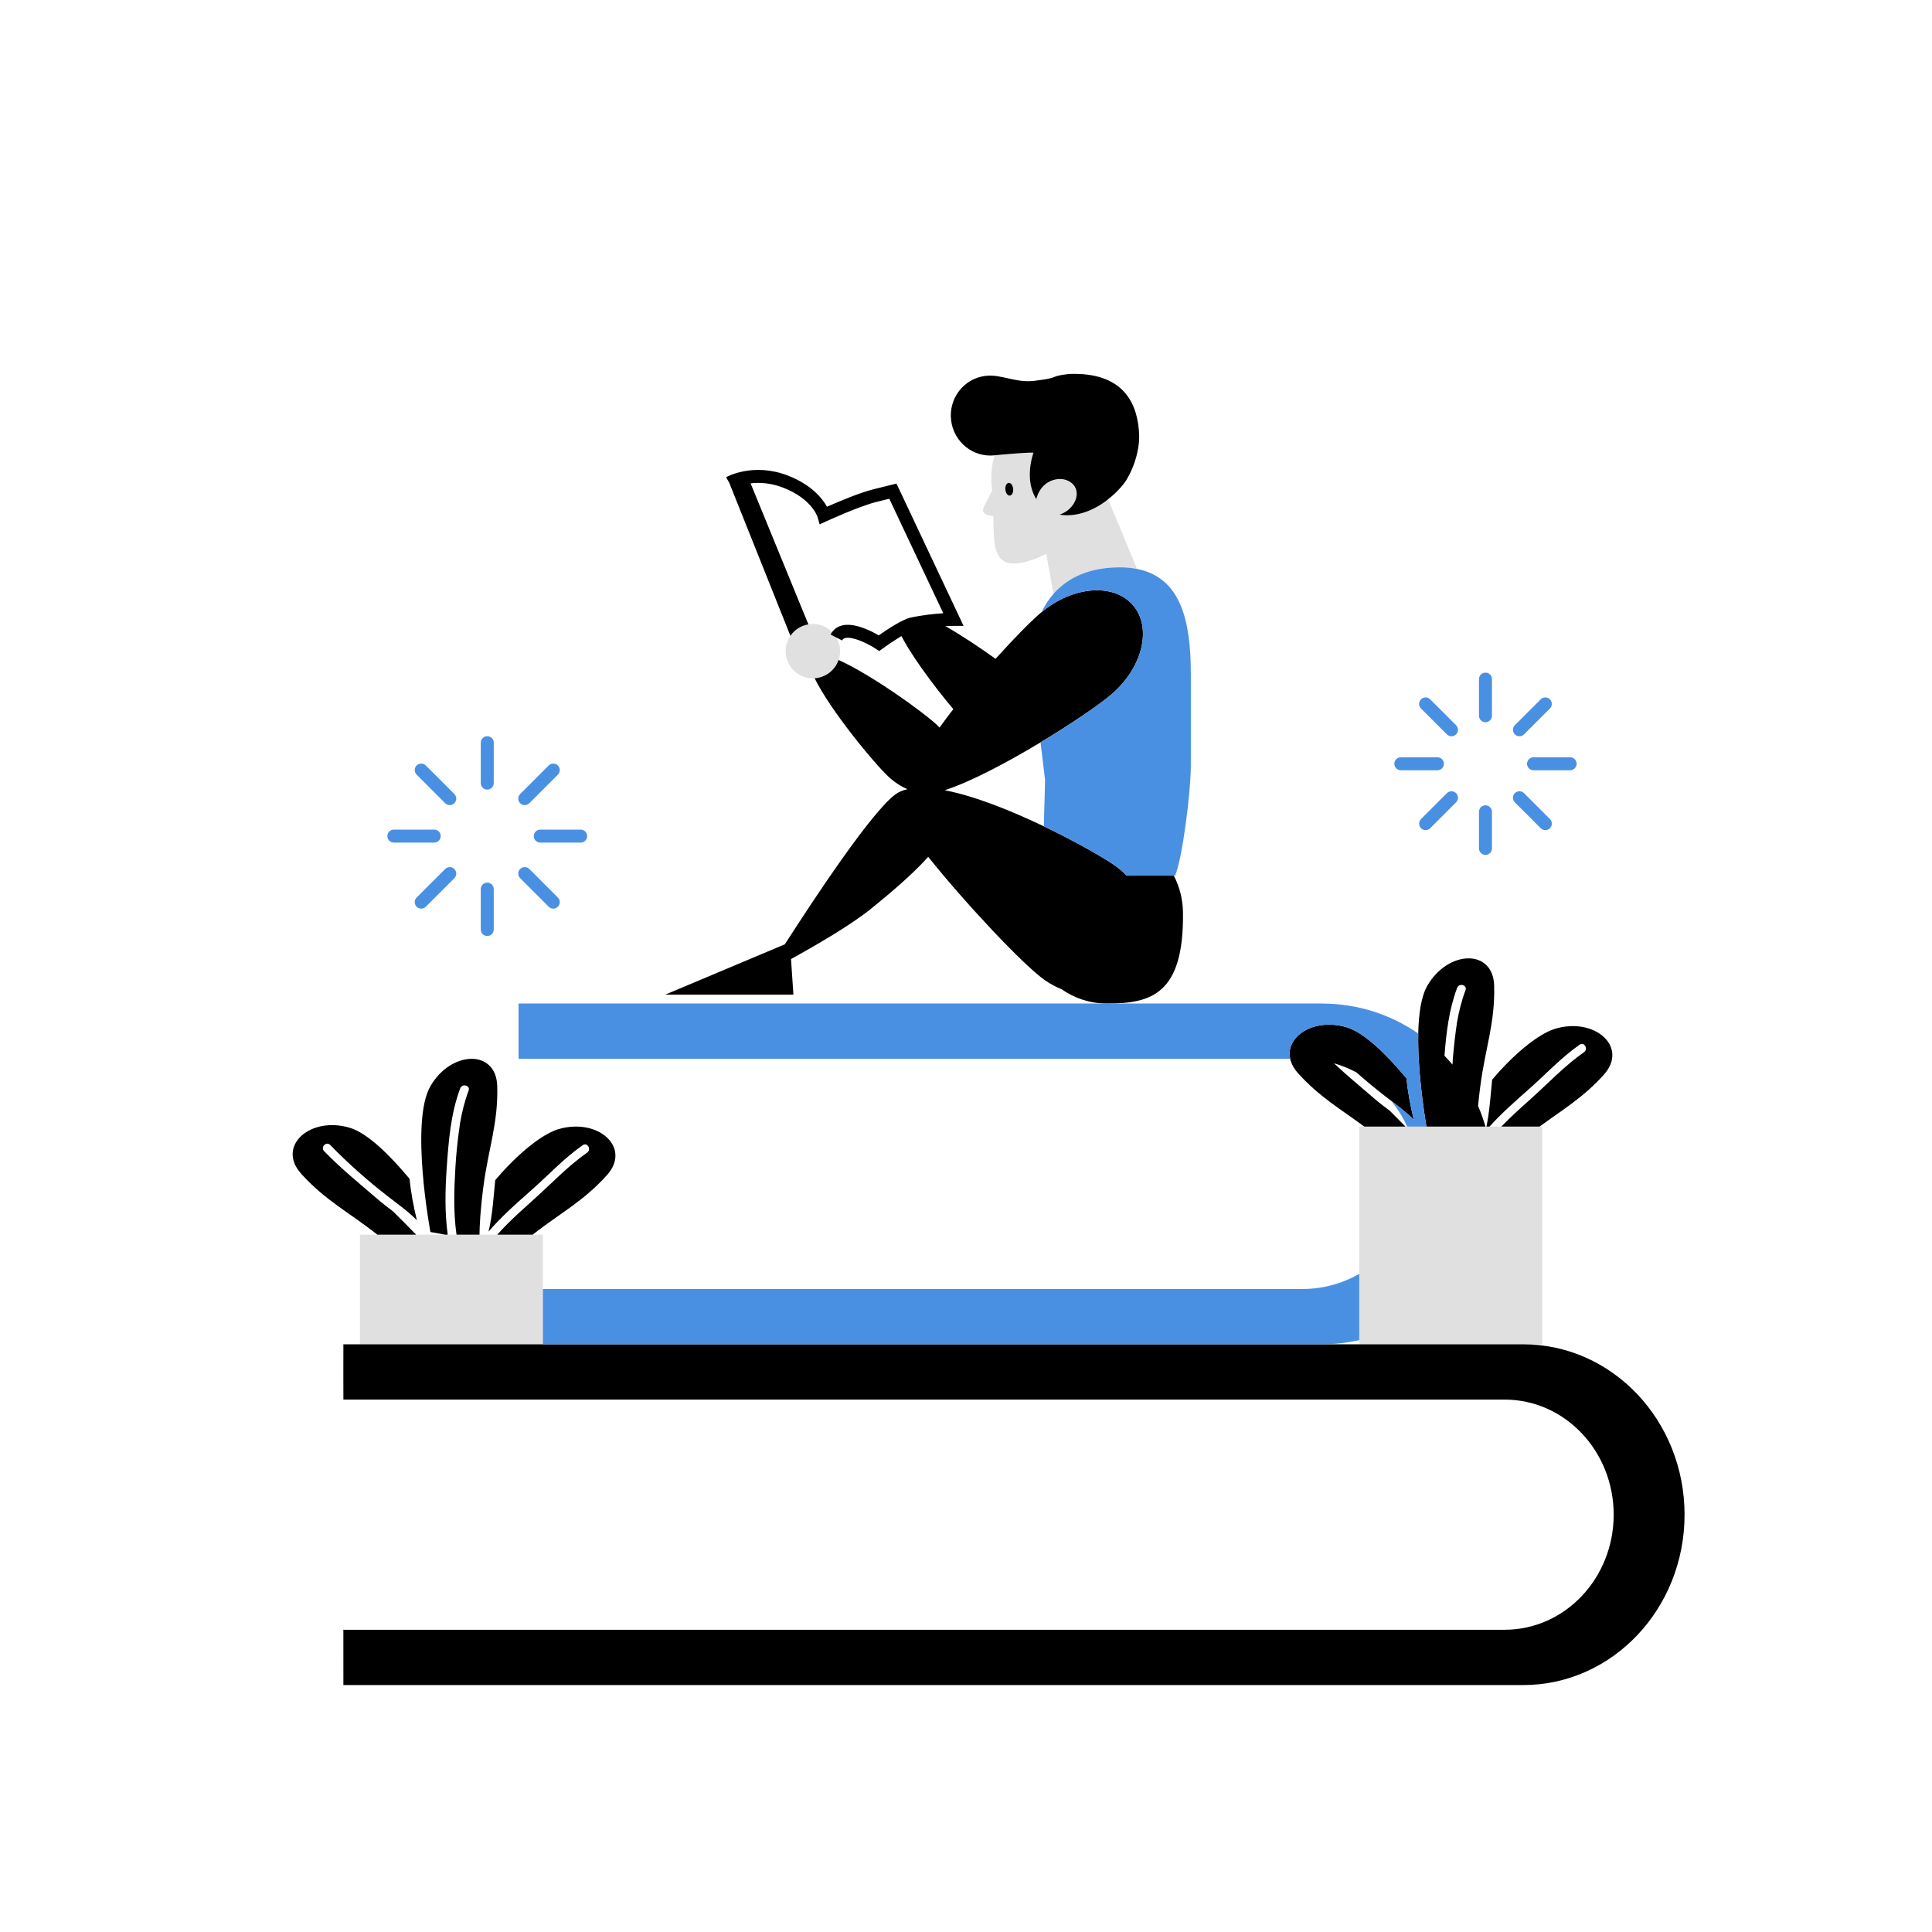 <?xml version="1.0" standalone="no"?>
<svg version="1.1" id="Layer_1" xmlns="http://www.w3.org/2000/svg" xmlns:xlink="http://www.w3.org/1999/xlink" x="0px" y="0px" width="595.279px" height="595.279px" viewBox="0 0.001 595.279 595.279" enable-background="new 0 0.001 595.279 595.279" xml:space="preserve">
<path id="color_x5F_5" fill="#e0e0e0" d="M340.655,154.457c-0.031,0.029-0.061,0.05-0.104,0.071c-3.023,2.2-6.268,3.589-9.357,4.055
	c-1.641,0.259-3.232,0.256-4.727-0.021c0.887-0.284,1.723-0.724,2.465-1.295c0.781-0.591,1.451-1.342,1.98-2.224
	c1.217-2.017,1.215-4.558-0.652-6.15c-2.506-2.13-6.389-1.451-8.611,0.694c-1.166,1.122-1.936,2.6-2.352,4.189
	c-2.33-3.681-2.609-8.872-0.912-14.182c1.164-0.496-10.852,0.568-11.808,0.683l-0.141,0.018c-0.913,3.128-1.24,6.568-0.81,10.128
	c0.029,0.256,0.059,0.512,0.082,0.766c-0.243,0.361-0.463,0.75-0.641,1.171c-1.217,2.892-3.563,5.171-1.121,6.198
	c0.545,0.228,1.294,0.37,2.127,0.427c0.104,8.656-0.078,15.499,7.699,14.558c2.439-0.295,5.445-1.335,8.584-2.903l2.238,12.333
	c4.568-5.214,11.396-8.167,20.455-8.167c1.928,0,3.683,0.175,5.297,0.494l-8.91-21.477
	C341.175,154.03,340.921,154.262,340.655,154.457z M311.161,152.705c-0.67,0.073-1.287-0.751-1.396-1.833
	c-0.107-1.085,0.354-2.023,1.018-2.094c0.67-0.072,1.289,0.749,1.395,1.832C312.28,151.695,311.821,152.633,311.161,152.705z
	 M164.113,380.419h3.157v16.744V414.2h-7.288h-49.064v-33.781h5.34h11.963h8.904h0.821h2.71h7.08h5.489h6.515h0.034H164.113z
	 M475.162,347.116V414.2h-5.845H418.81v-1.29V392.5v-45.384h1.551h12.697h0.502h5.956h5.321h2.703h7.425h2.726h0.307h0.944h3.641
	h11.797H475.162z M257.69,196.425c0.722,1.238,1.142,2.672,1.142,4.208c0,0.95-0.166,1.86-0.457,2.711
	c-1.071,3.127-3.935,5.414-7.368,5.638c-0.184,0.012-0.366,0.028-0.552,0.028c-4.626,0-8.377-3.75-8.377-8.377
	c0-1.752,0.54-3.377,1.459-4.722c1.262-1.845,3.244-3.151,5.539-3.532c0.45-0.075,0.908-0.123,1.379-0.123
	C253.546,192.257,256.239,193.935,257.69,196.425z"></path>
<path id="color_x5F_2" fill="#000000" d="M293.052,129.504c-0.815-6.748,3.913-12.88,10.572-13.684
	c4.921-0.595,9.189,2.21,15.025,1.531c1.332-0.162,2.355-0.302,3.148-0.433c4.063-0.667,2.357-1.054,7.008-1.615
	c0.232-0.029,0.467-0.058,0.689-0.076l0.068-0.008c17.98-0.635,21.049,10.761,21.422,18.515c0.293,6.057-2.711,12.743-4.629,15.182
	c-0.521,0.654-1.053,1.283-1.605,1.883c-1.047,1.131-2.166,2.119-3.313,3.022c-0.264,0.208-0.518,0.44-0.783,0.635
	c-0.031,0.029-0.061,0.05-0.104,0.071c-3.023,2.2-6.268,3.589-9.357,4.055c-1.641,0.259-3.232,0.256-4.727-0.021
	c0.887-0.284,1.723-0.724,2.465-1.295c0.781-0.591,1.451-1.342,1.98-2.224c1.217-2.017,1.215-4.558-0.652-6.15
	c-2.506-2.13-6.389-1.451-8.611,0.694c-1.166,1.122-1.936,2.6-2.352,4.189c-2.33-3.681-2.609-8.872-0.912-14.182
	c1.164-0.496-10.852,0.568-11.808,0.683l-0.141,0.018l-0.009,0.001C299.827,141.008,293.862,136.209,293.052,129.504z
	 M310.782,148.778c-0.664,0.071-1.125,1.009-1.018,2.094c0.109,1.082,0.727,1.906,1.396,1.833c0.66-0.072,1.119-1.01,1.016-2.096
	C312.071,149.527,311.452,148.705,310.782,148.778z M243.724,295.492c7.341-4.036,18.508-10.479,24.775-15.589
	c5.013-4.087,12.292-10.068,17.501-15.901c10.917,13.738,29.389,33.483,35.982,38.036c1.656,1.144,3.387,2.055,5.146,2.787
	c3.951,2.759,8.755,4.382,13.939,4.382c13.469,0,23.732-2.705,23.429-27.971c-0.05-4.132-1.03-8.021-2.844-11.43h-14.482
	c-1.205-1.221-2.547-2.36-4.029-3.384c-3.103-2.142-11.521-7.026-21.506-11.81c-9.86-4.723-21.24-9.338-30.553-11.128
	c7.996-2.582,19.362-8.63,29.519-14.744c9.528-5.736,17.992-11.529,21.604-14.57c9.762-8.218,12.879-20.575,6.961-27.6
	c-5.886-6.993-18.501-6.063-28.244,2.048c-0.046,0.039-0.095,0.071-0.141,0.11c-2.944,2.479-8.24,7.826-14.038,14.275
	c-4.445-3.217-9.875-6.852-14.954-9.8c-0.117-0.064-2.586-1.375-7.785-1.596c-1.822-0.077-4.587,1.181-7.114,2.615
	c3.046,6.746,10.812,17.111,16.844,24.276c-1.489,1.919-2.915,3.823-4.241,5.677c-0.257-0.267-0.513-0.535-0.789-0.793
	c-4.353-4.069-20.108-15.409-30.329-20.039c-1.071,3.127-3.935,5.414-7.368,5.638c4.79,9.807,18.209,26.085,22.781,30.359
	c1.805,1.687,3.801,2.958,5.822,3.814c-1.446,0.337-2.726,0.857-3.761,1.631c-7.491,5.601-25.134,32.309-34.021,46.171
	l-36.854,15.515h39.491L243.724,295.492z M469.317,414.2H418.81h-11.548H167.269h-7.288h-49.064h-5.114
	c-0.025,0-0.014,17.037,0,17.037h357.811c18.549,0,33.586,15.876,33.586,35.46s-15.037,35.46-33.586,35.46H105.803
	c-0.004,0-0.007-0.515-0.01-1.438c0.005,10.978,0.01,18.47,0.01,18.47c0.066,0,0.13,0.005,0.196,0.005h363.317
	c27.461,0,49.723-23.504,49.723-52.497S496.778,414.2,469.317,414.2z M137.126,380.419h0.821
	c-0.922-6.773-0.795-13.674-0.316-20.491c0.583-8.287,1.21-16.757,4.173-24.592c0.604-1.599,3.191-0.906,2.581,0.709
	c-1.215,3.212-2.031,6.539-2.623,9.918c-0.527,3.575-0.94,7.164-1.248,10.766c-0.076,1.068-0.145,2.136-0.21,3.199
	c-0.407,6.845-0.601,13.716,0.353,20.491h7.08c0.026-2.501,0.231-7.457,1.233-15.033c1.514-11.462,4.542-19.255,4.238-30.718
	c-0.302-11.462-14.232-11.003-20.588,0c-6.36,11.004,0,44.932,0,44.932L137.126,380.419z M128.221,380.419
	c-2.361-2.421-4.742-4.82-7.142-7.198c-1.574-1.199-3.164-2.387-4.667-3.679c-5.625-4.845-11.375-9.521-16.552-14.855
	c-1.202-1.238,0.688-3.132,1.891-1.893c5.464,5.633,11.496,10.962,17.693,15.778c3.075,2.388,6.295,4.646,8.998,7.394
	c-1.018-4.209-1.824-8.46-2.26-12.767c-5.904-7.085-12.863-14.074-18.449-15.729c-12.186-3.607-22.608,5.645-14.941,14.171
	c7.454,8.284,14.81,11.903,23.466,18.778H128.221z M150.53,379.478c2.831-3.313,5.975-6.306,9.209-9.224
	c0.012-0.01,0.023-0.021,0.035-0.031c1.42-1.281,2.856-2.549,4.292-3.82c5.153-4.561,9.817-9.607,15.481-13.561
	c1.418-0.99,2.755,1.33,1.349,2.311c-5.89,4.11-10.896,9.442-16.23,14.229c-1.64,1.471-3.278,2.943-4.892,4.438
	c-0.012,0.011-0.023,0.021-0.035,0.032c-2.265,2.1-4.475,4.252-6.514,6.565h6.515h0.034h4.338
	c8.407-6.584,15.604-10.231,22.891-18.331c7.667-8.526-2.753-17.778-14.939-14.17c-3.518,1.042-7.987,4.199-12.289,8.163
	c-0.011,0.01-0.021,0.021-0.032,0.03c-2.52,2.324-4.981,4.923-7.159,7.536C152.041,369.002,151.763,374.267,150.53,379.478z
	 M439.516,347.116c-0.745-4.391-2.767-17.463-2.534-28.684c0.123-5.954,0.879-11.389,2.804-14.72
	c6.355-11.003,20.285-11.462,20.588,0c0.304,11.463-2.725,19.256-4.238,30.718c-0.313,2.368-0.549,4.48-0.725,6.342
	c0.892,2.05,1.652,4.168,2.28,6.344h-2.726h-7.425h-2.703H439.516z M445.067,325.298c0.852,0.884,1.677,1.793,2.464,2.734
	c0.049-0.753,0.096-1.505,0.149-2.259c0.307-3.602,0.721-7.19,1.247-10.766c0.591-3.379,1.407-6.706,2.622-9.918
	c0.611-1.615-1.976-2.308-2.58-0.709C446.443,311.06,445.618,318.202,445.067,325.298z M399.958,330.685
	c6.559,7.289,13.043,10.969,20.403,16.431h12.697c-1.6-1.622-3.195-3.248-4.813-4.851c-1.574-1.199-3.164-2.387-4.667-3.679
	c-4.221-3.637-8.514-7.178-12.581-10.974c2.427,0.693,4.75,1.634,6.934,2.802c2.829,2.499,5.732,4.912,8.679,7.202
	c0.655,0.509,1.318,1.011,1.98,1.514c2.444,1.858,4.891,3.718,7.018,5.88c-1.018-4.209-1.824-8.46-2.26-12.767
	c-5.904-7.085-12.863-14.074-18.449-15.729c-10.066-2.98-18.918,2.816-17.375,9.729
	C397.849,327.698,398.625,329.202,399.958,330.685z M457.998,347.116h0.944c3.787-4.189,8.041-7.906,12.291-11.668
	c5.152-4.561,9.817-9.607,15.48-13.561c1.419-0.99,2.756,1.33,1.35,2.311c-5.89,4.11-10.896,9.442-16.23,14.229
	c-3.153,2.829-6.315,5.649-9.25,8.688h11.797c7.107-5.219,13.414-8.897,19.789-15.983c7.667-8.526-2.753-17.778-14.939-14.17
	c-5.587,1.654-13.577,8.645-19.479,15.729C459.256,337.565,458.972,342.364,457.998,347.116z M276.221,148.999l-7.146,1.769
	c-4.286,1.061-11.032,3.939-14.259,5.368c-1.415-2.519-4.746-6.759-12.012-9.589c-10.643-4.144-18.741,0.295-19.081,0.486
	l0.981,1.743l18.833,47.136c1.262-1.845,3.244-3.151,5.539-3.532l-17.807-43.453c2.686-0.32,6.171-0.176,10.083,1.347
	c8.72,3.396,10.488,8.839,10.554,9.05l0.643,2.242l2.118-0.976c0.1-0.046,10.06-4.625,15.37-5.939l3.965-0.981l16.633,35.285
	c-2.506,0.153-6.237,0.51-10.1,1.348c-2.574,0.558-7.445,3.822-9.782,5.465c-2.361-1.383-7.563-4.03-11.346-3.045
	c-1.554,0.406-2.762,1.369-3.493,2.786l3.555,1.834c0.209-0.406,0.493-0.63,0.946-0.749c2.17-0.567,6.756,1.555,9.317,3.243
	l1.159,0.764l1.121-0.816c2.875-2.094,7.682-5.207,9.371-5.573c6.23-1.351,12.292-1.371,12.353-1.371l3.152-0.002L276.221,148.999z"></path>
<path id="color_x5F_1" fill="#4a90e2" d="M150.131,243.282c-1.104,0-2-0.896-2-2v-12.446c0-1.104,0.896-2,2-2s2,0.896,2,2v12.446
	C152.131,242.387,151.235,243.282,150.131,243.282z M152.131,286.395v-12.446c0-1.104-0.896-2-2-2s-2,0.896-2,2v12.446
	c0,1.104,0.896,2,2,2S152.131,287.5,152.131,286.395z M135.797,257.616c0-1.104-0.896-2-2-2h-12.445c-1.104,0-2,0.896-2,2
	s0.896,2,2,2h12.445C134.901,259.616,135.797,258.72,135.797,257.616z M180.91,257.616c0-1.104-0.896-2-2-2h-12.445
	c-1.104,0-2,0.896-2,2s0.896,2,2,2h12.445C180.014,259.616,180.91,258.72,180.91,257.616z M139.995,247.48
	c0.781-0.781,0.781-2.047,0-2.828l-8.801-8.8c-0.781-0.781-2.048-0.781-2.828,0c-0.781,0.781-0.781,2.047,0,2.828l8.801,8.8
	c0.391,0.391,0.902,0.586,1.414,0.586S139.605,247.871,139.995,247.48z M171.895,279.38c0.781-0.781,0.781-2.047,0-2.828l-8.801-8.8
	c-0.781-0.781-2.048-0.781-2.828,0c-0.781,0.781-0.781,2.047,0,2.828l8.801,8.8c0.391,0.391,0.902,0.586,1.414,0.586
	S171.505,279.77,171.895,279.38z M131.194,279.38l8.801-8.8c0.781-0.781,0.781-2.047,0-2.828c-0.78-0.781-2.047-0.781-2.828,0
	l-8.801,8.8c-0.781,0.781-0.781,2.047,0,2.828c0.39,0.391,0.902,0.586,1.414,0.586S130.803,279.77,131.194,279.38z M163.094,247.48
	l8.801-8.8c0.781-0.781,0.781-2.047,0-2.828c-0.78-0.781-2.048-0.781-2.828,0l-8.801,8.8c-0.781,0.781-0.781,2.047,0,2.828
	c0.39,0.391,0.902,0.586,1.414,0.586S162.704,247.871,163.094,247.48z M459.696,220.526v-11.28c0-1.104-0.896-2-2-2s-2,0.896-2,2
	v11.28c0,1.104,0.896,2,2,2S459.696,221.63,459.696,220.526z M459.696,261.413v-11.28c0-1.104-0.896-2-2-2s-2,0.896-2,2v11.28
	c0,1.104,0.896,2,2,2S459.696,262.517,459.696,261.413z M444.892,235.329c0-1.104-0.896-2-2-2h-11.279c-1.104,0-2,0.896-2,2
	s0.896,2,2,2h11.279C443.997,237.329,444.892,236.434,444.892,235.329z M485.779,235.329c0-1.104-0.896-2-2-2h-11.278
	c-1.104,0-2,0.896-2,2s0.896,2,2,2h11.278C484.884,237.329,485.779,236.434,485.779,235.329z M448.642,226.276
	c0.781-0.781,0.781-2.047,0-2.828l-7.977-7.976c-0.781-0.781-2.047-0.781-2.828,0c-0.781,0.781-0.781,2.047,0,2.828l7.977,7.976
	c0.391,0.391,0.902,0.586,1.414,0.586S448.252,226.666,448.642,226.276z M477.554,255.187c0.781-0.781,0.781-2.047,0-2.828
	l-7.977-7.977c-0.781-0.781-2.047-0.781-2.828,0c-0.781,0.781-0.781,2.047,0,2.828l7.977,7.977c0.391,0.391,0.902,0.586,1.414,0.586
	S477.164,255.578,477.554,255.187z M440.666,255.187l7.977-7.976c0.781-0.781,0.781-2.047,0-2.828s-2.047-0.781-2.828,0
	l-7.977,7.976c-0.781,0.781-0.781,2.047,0,2.828c0.391,0.391,0.902,0.586,1.414,0.586S440.275,255.578,440.666,255.187z
	 M469.578,226.275l7.977-7.976c0.781-0.781,0.781-2.047,0-2.828s-2.047-0.781-2.828,0l-7.977,7.976
	c-0.781,0.781-0.781,2.047,0,2.828c0.391,0.391,0.902,0.586,1.414,0.586S469.187,226.666,469.578,226.275z M414.899,316.514
	c5.586,1.655,12.545,8.645,18.449,15.729c0.436,4.307,1.242,8.558,2.26,12.767c-2.127-2.162-4.573-4.021-7.018-5.88
	c1.993,2.413,3.665,5.099,4.97,7.985h5.956c-0.745-4.391-2.767-17.463-2.534-28.684c-8.451-5.815-18.686-9.227-29.72-9.227h-66.194
	H159.982c-0.069,0-0.138,0.005-0.207,0.005v17.032h237.75C395.981,319.331,404.833,313.534,414.899,316.514z M418.81,392.5
	c-5.181,2.962-11.175,4.663-17.569,4.663H167.269V414.2h239.993c3.97,0,7.83-0.455,11.548-1.29V392.5z M350.348,175.299
	c-1.614-0.318-3.369-0.494-5.297-0.494c-9.059,0-15.887,2.953-20.455,8.167c-1.454,1.66-2.679,3.55-3.674,5.646
	c9.743-8.11,22.358-9.041,28.244-2.048c5.918,7.025,2.801,19.382-6.961,27.6c-3.612,3.041-12.076,8.834-21.604,14.57l1.382,11.418
	c0,3.09-0.253,8.797-0.348,14.453c9.985,4.784,18.403,9.668,21.506,11.81c1.482,1.024,2.824,2.163,4.029,3.384h14.482h0.43
	c2.307-5.674,4.83-25.939,4.83-33.86v-28.279C366.913,191.445,363.937,177.978,350.348,175.299z"></path>
</svg>
